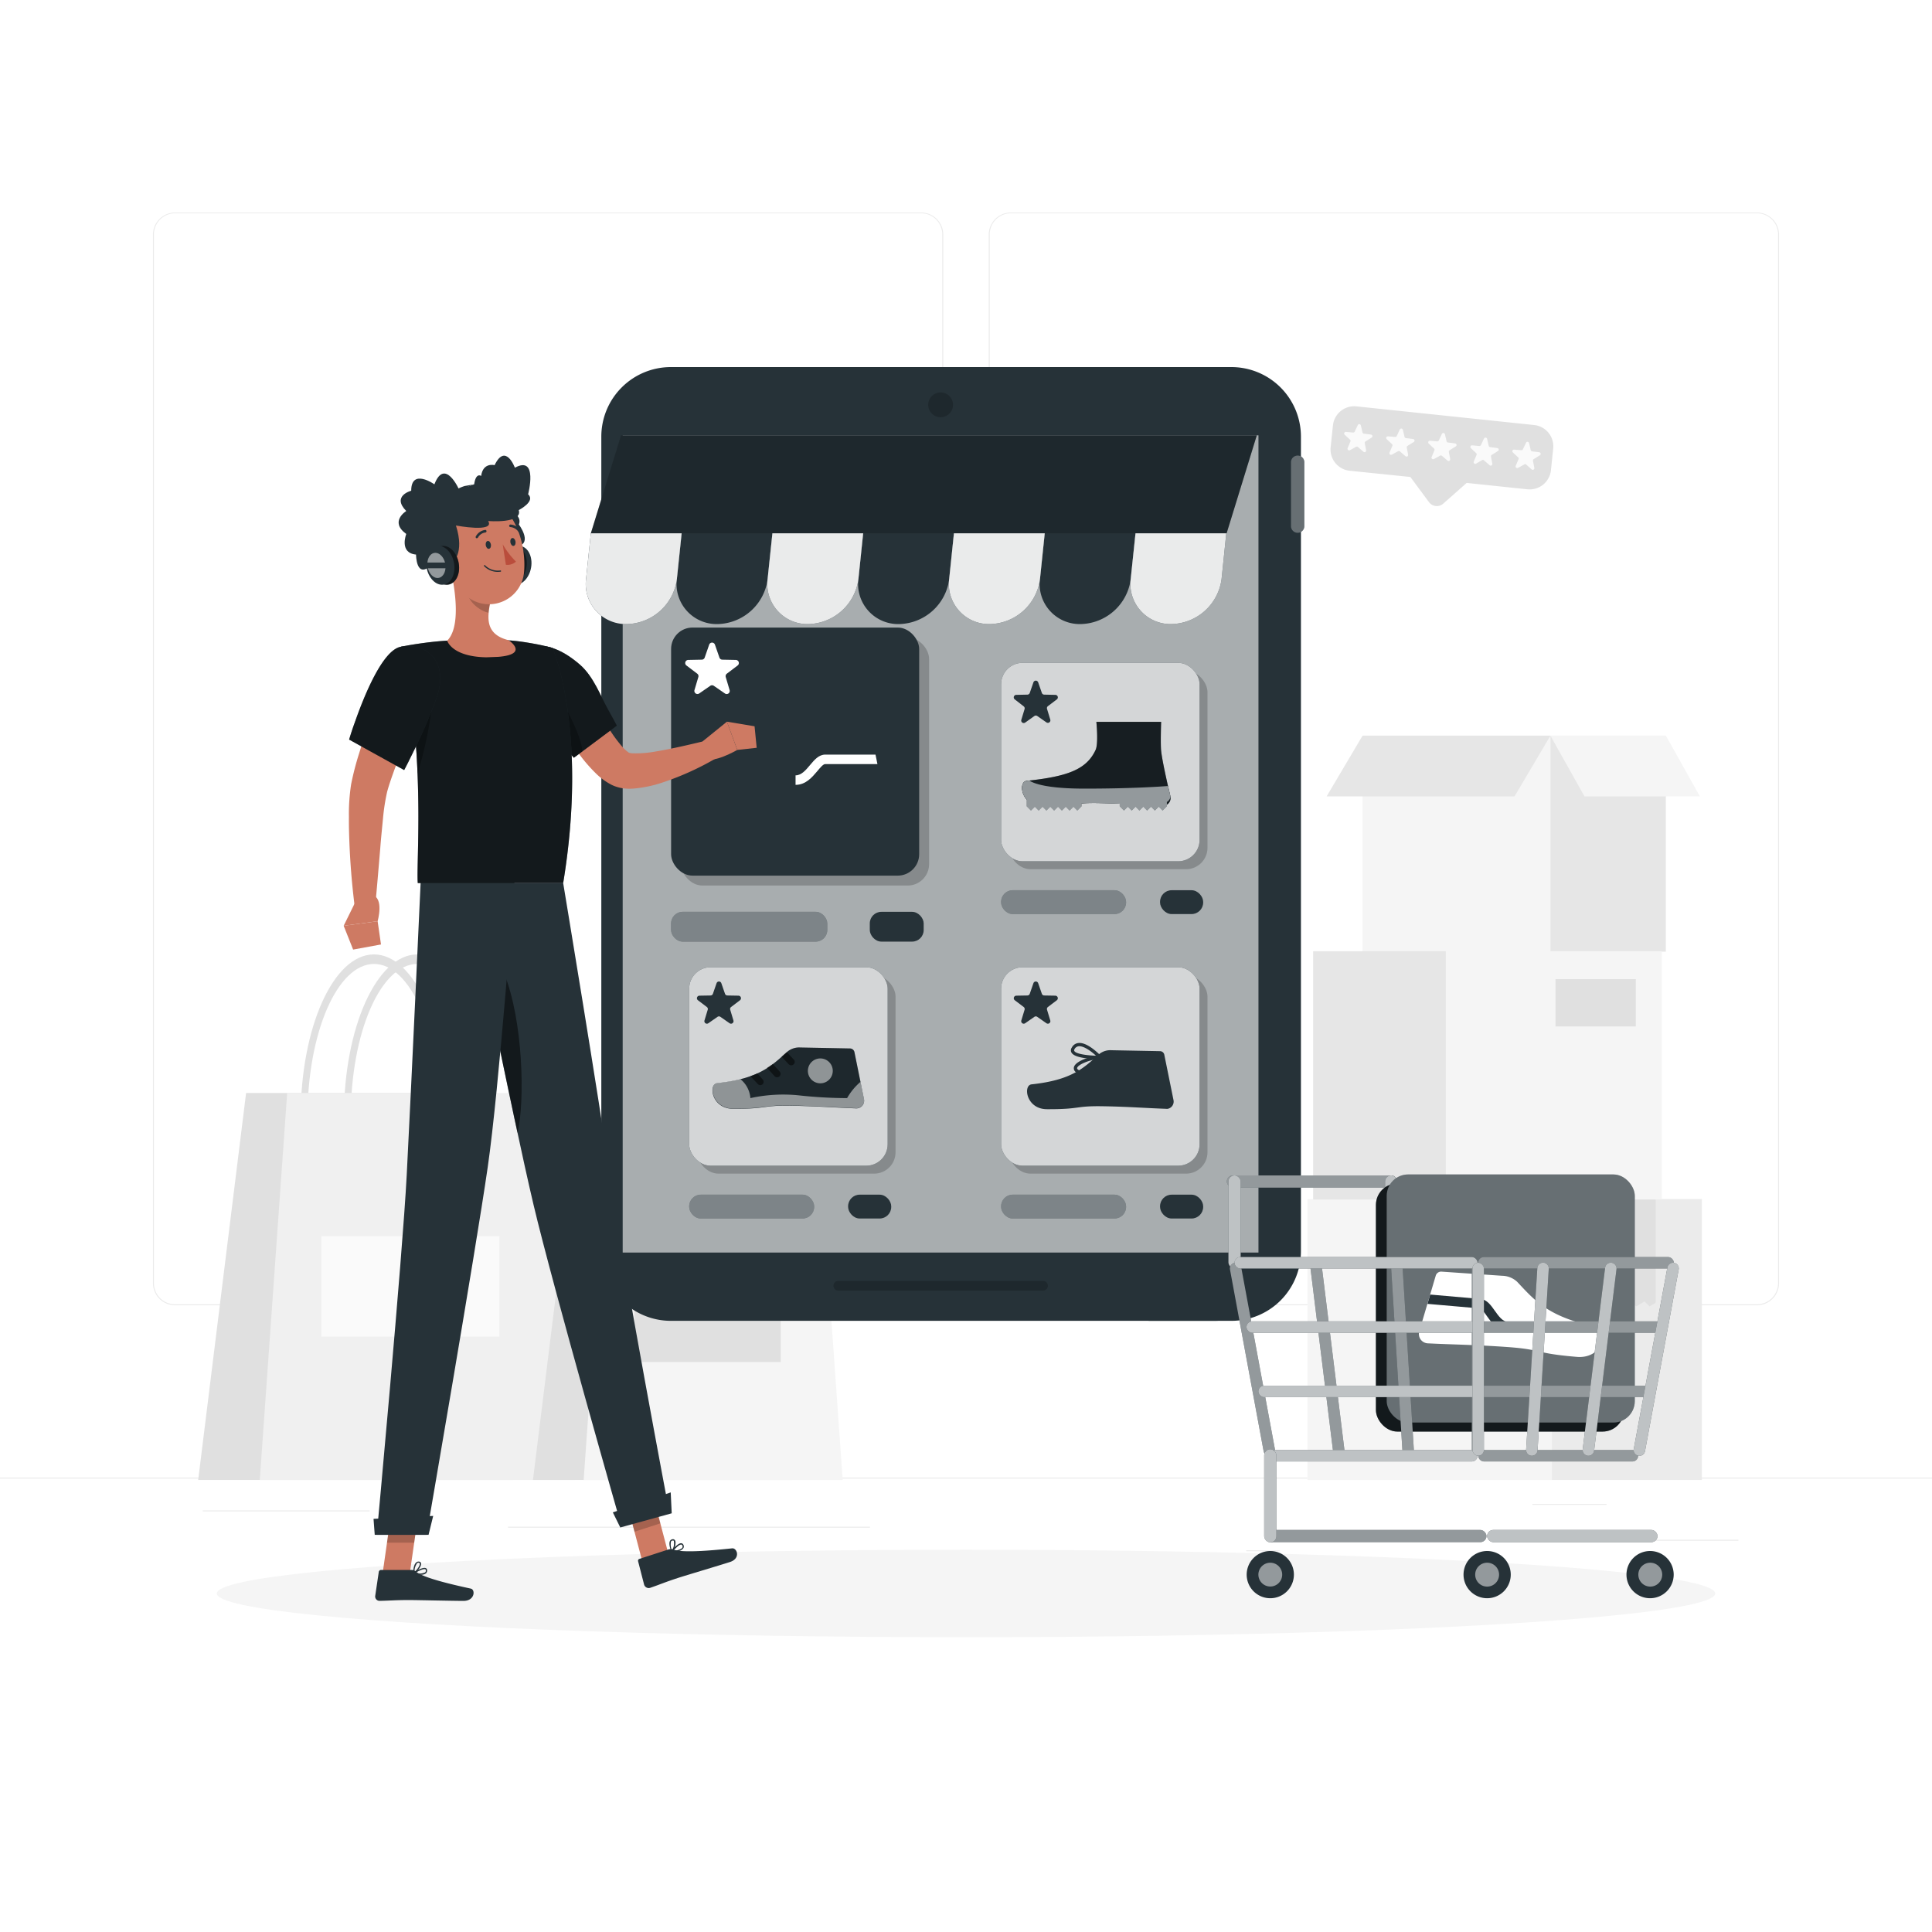 <svg class="animated" id="freepik_stories-niche-service-marketplace" xmlns="http://www.w3.org/2000/svg" viewBox="0 0 500 500" version="1.1" xmlns:xlink="http://www.w3.org/1999/xlink" xmlns:svgjs="http://svgjs.com/svgjs"><style>svg#freepik_stories-niche-service-marketplace:not(.animated) .animable {opacity: 0;}svg#freepik_stories-niche-service-marketplace.animated #freepik--background-complete--inject-195 {animation: 3s Infinite  linear floating;animation-delay: 0s;}svg#freepik_stories-niche-service-marketplace.animated #freepik--Device--inject-195 {animation: 3s Infinite  linear floating;animation-delay: 0s;}            @keyframes floating {                0% {                    opacity: 1;                    transform: translateY(0px);                }                50% {                    transform: translateY(-10px);                }                100% {                    opacity: 1;                    transform: translateY(0px);                }            }        </style><g id="freepik--background-complete--inject-195" class="animable animator-active" style="transform-origin: 250px 228.23px;"><rect x="416.78" y="398.49" width="33.12" height="0.25" style="fill: rgb(235, 235, 235); transform-origin: 433.34px 398.615px;" id="elhijb534o3pr" class="animable"></rect><rect x="322.53" y="401.21" width="8.69" height="0.25" style="fill: rgb(235, 235, 235); transform-origin: 326.875px 401.335px;" id="elv741rcbmbk" class="animable"></rect><rect x="396.59" y="389.21" width="19.19" height="0.25" style="fill: rgb(235, 235, 235); transform-origin: 406.185px 389.335px;" id="elmyfu8dkl1jb" class="animable"></rect><rect x="52.46" y="390.89" width="43.19" height="0.25" style="fill: rgb(235, 235, 235); transform-origin: 74.055px 391.015px;" id="elqqmsuxflry" class="animable"></rect><rect x="104.56" y="390.89" width="6.33" height="0.25" style="fill: rgb(235, 235, 235); transform-origin: 107.725px 391.015px;" id="elnvtpz0oct18" class="animable"></rect><rect x="131.47" y="395.11" width="93.68" height="0.25" style="fill: rgb(235, 235, 235); transform-origin: 178.31px 395.235px;" id="elzd55rvv2w6h" class="animable"></rect><path d="M238.4,337.8H45.3a5.71,5.71,0,0,1-5.71-5.71V60.66A5.71,5.71,0,0,1,45.3,55H238.4a5.71,5.71,0,0,1,5.71,5.71V332.09A5.71,5.71,0,0,1,238.4,337.8ZM45.3,55.2a5.47,5.47,0,0,0-5.46,5.46V332.09a5.47,5.47,0,0,0,5.46,5.46H238.4a5.47,5.47,0,0,0,5.46-5.46V60.66a5.47,5.47,0,0,0-5.46-5.46Z" style="fill: rgb(235, 235, 235); transform-origin: 141.85px 196.4px;" id="eleg19zor0aou" class="animable"></path><path d="M454.7,337.8H261.6a5.71,5.71,0,0,1-5.71-5.71V60.66A5.71,5.71,0,0,1,261.6,55H454.7a5.71,5.71,0,0,1,5.71,5.71V332.09A5.71,5.71,0,0,1,454.7,337.8ZM261.6,55.2a5.47,5.47,0,0,0-5.46,5.46V332.09a5.47,5.47,0,0,0,5.46,5.46H454.7a5.47,5.47,0,0,0,5.46-5.46V60.66a5.47,5.47,0,0,0-5.46-5.46Z" style="fill: rgb(235, 235, 235); transform-origin: 358.15px 196.4px;" id="elgarbo25zzn" class="animable"></path><rect y="382.4" width="500" height="0.25" style="fill: rgb(235, 235, 235); transform-origin: 250px 382.525px;" id="ela9r0jop2f8g" class="animable"></rect><rect x="338.37" y="310.32" width="63.24" height="72.69" style="fill: rgb(245, 245, 245); transform-origin: 369.99px 346.665px;" id="ellusiloy9xl" class="animable"></rect><rect x="401.61" y="310.32" width="38.84" height="72.69" style="fill: rgb(235, 235, 235); transform-origin: 421.03px 346.665px;" id="ellj7z0sjsxf" class="animable"></rect><polygon points="417.15 310.32 417.15 337.83 418.15 336.78 419.93 338.06 421.48 336.78 423.48 338.06 425.59 336.78 426.92 338.06 428.46 337.12 428.46 310.32 417.15 310.32" style="fill: rgb(224, 224, 224); transform-origin: 422.805px 324.19px;" id="el38mzpl0af3a" class="animable"></polygon><g id="elbnmvd5i7m68"><polygon points="417.15 310.32 417.15 337.83 418.15 336.78 419.93 338.06 421.48 336.78 423.48 338.06 425.59 336.78 426.92 338.06 428.46 337.12 428.46 310.32 417.15 310.32" style="fill: rgb(224, 224, 224); opacity: 0.7; transform-origin: 422.805px 324.19px;" class="animable"></polygon></g><rect x="352.62" y="190.39" width="48.63" height="55.9" style="fill: rgb(245, 245, 245); transform-origin: 376.935px 218.34px;" id="elnlndj75fsfa" class="animable"></rect><rect x="401.25" y="190.39" width="29.87" height="55.9" style="fill: rgb(230, 230, 230); transform-origin: 416.185px 218.34px;" id="elyh4edt7kjjl" class="animable"></rect><polygon points="391.96 206.1 343.33 206.1 352.63 190.39 401.25 190.39 391.96 206.1" style="fill: rgb(230, 230, 230); transform-origin: 372.29px 198.245px;" id="elxkpuyqm53m" class="animable"></polygon><polygon points="410.06 206.1 439.93 206.1 431.13 190.39 401.25 190.39 410.06 206.1" style="fill: rgb(245, 245, 245); transform-origin: 420.59px 198.245px;" id="ellu3d5ls7y9c" class="animable"></polygon><g id="el5cz6y26jhgq"><rect x="374.18" y="246.17" width="55.9" height="64.26" style="fill: rgb(245, 245, 245); transform-origin: 402.13px 278.3px; transform: rotate(180deg);" class="animable"></rect></g><g id="el4csg41unexr"><rect x="339.84" y="246.17" width="34.34" height="64.26" style="fill: rgb(230, 230, 230); transform-origin: 357.01px 278.3px; transform: rotate(180deg);" class="animable"></rect></g><rect x="402.57" y="253.4" width="20.77" height="12.23" style="fill: rgb(224, 224, 224); transform-origin: 412.955px 259.515px;" id="eljzds32fco2m" class="animable"></rect><path d="M397.06,110l-46-4.83a5.55,5.55,0,0,0-6.1,4.93l-.59,5.64a5.54,5.54,0,0,0,4.93,6.09L365,123.44l4.82,6.51a2.51,2.51,0,0,0,3.69.39l6.06-5.36,15.72,1.65a5.54,5.54,0,0,0,6.09-4.93l.59-5.65A5.54,5.54,0,0,0,397.06,110Z" style="fill: rgb(224, 224, 224); transform-origin: 373.168px 118.057px;" id="el31wlyfsxutb" class="animable"></path><path d="M351,115.61l-1.64.9a.42.42,0,0,1-.59-.53l.72-1.72a.42.42,0,0,0-.1-.47L348,112.51a.42.42,0,0,1,.32-.73l1.87.16a.42.42,0,0,0,.41-.24l.8-1.69a.42.42,0,0,1,.79.08l.42,1.82a.43.43,0,0,0,.36.32l1.86.24a.42.42,0,0,1,.16.77l-1.6,1a.41.41,0,0,0-.19.44l.35,1.84a.42.42,0,0,1-.69.4l-1.41-1.23A.44.44,0,0,0,351,115.61Z" style="fill: rgb(250, 250, 250); transform-origin: 351.523px 113.396px;" id="elc49yh82noxt" class="animable"></path><path d="M361.84,116.76l-1.64.9a.42.42,0,0,1-.59-.53l.73-1.73a.42.42,0,0,0-.1-.47l-1.37-1.28a.42.42,0,0,1,.33-.72l1.86.15a.42.42,0,0,0,.42-.24l.79-1.69a.42.42,0,0,1,.79.09l.43,1.81a.43.43,0,0,0,.36.33l1.85.23a.42.42,0,0,1,.17.78l-1.6,1a.42.42,0,0,0-.2.44l.35,1.83a.42.42,0,0,1-.69.4l-1.41-1.22A.41.41,0,0,0,361.84,116.76Z" style="fill: rgb(250, 250, 250); transform-origin: 362.41px 114.538px;" id="el7cglgovcc5f" class="animable"></path><path d="M372.73,117.9l-1.64.9a.42.42,0,0,1-.59-.53l.72-1.72a.42.42,0,0,0-.1-.47l-1.36-1.28a.42.42,0,0,1,.32-.73l1.87.16a.42.42,0,0,0,.41-.24l.8-1.69a.42.42,0,0,1,.79.08l.43,1.82a.41.41,0,0,0,.35.32l1.86.23a.42.42,0,0,1,.16.78l-1.6,1a.43.43,0,0,0-.19.44l.35,1.84a.42.42,0,0,1-.69.39L373.21,118A.44.44,0,0,0,372.73,117.9Z" style="fill: rgb(250, 250, 250); transform-origin: 373.29px 115.68px;" id="elfwy0ayobky" class="animable"></path><path d="M383.61,119.05,382,120a.43.43,0,0,1-.6-.54l.73-1.72a.42.42,0,0,0-.1-.47l-1.36-1.28a.42.42,0,0,1,.32-.73l1.86.16a.42.42,0,0,0,.42-.24l.79-1.69a.43.43,0,0,1,.8.08l.42,1.82a.44.44,0,0,0,.36.33l1.85.23a.42.42,0,0,1,.17.78l-1.6,1a.44.44,0,0,0-.2.44l.35,1.84a.42.42,0,0,1-.68.4l-1.42-1.22A.41.41,0,0,0,383.61,119.05Z" style="fill: rgb(250, 250, 250); transform-origin: 384.199px 116.879px;" id="elwfqiub34bji" class="animable"></path><path d="M394.5,120.19l-1.64.9a.42.42,0,0,1-.59-.53l.72-1.72a.43.43,0,0,0-.1-.48l-1.36-1.27a.42.42,0,0,1,.33-.73l1.86.16a.42.42,0,0,0,.41-.24l.8-1.7a.42.42,0,0,1,.79.09l.43,1.82a.41.41,0,0,0,.35.32l1.86.23a.42.42,0,0,1,.16.78l-1.59,1a.42.42,0,0,0-.2.44l.35,1.83a.42.42,0,0,1-.69.4L395,120.24A.41.41,0,0,0,394.5,120.19Z" style="fill: rgb(250, 250, 250); transform-origin: 395.06px 117.968px;" id="elt3jpwelz8n" class="animable"></path><path d="M89,289.17h1.78c0-21.89,7.72-39.7,17.21-39.7s17.22,17.81,17.22,39.7H127c0-23.25-8.52-42.17-19-42.17S89,265.92,89,289.17Z" style="fill: rgb(224, 224, 224); transform-origin: 108px 268.085px;" id="elfwqbg3f4d0n" class="animable"></path><path d="M77.81,289.17h1.77c0-21.89,7.73-39.7,17.22-39.7S114,267.28,114,289.17h1.77c0-23.25-8.52-42.17-19-42.17S77.81,265.92,77.81,289.17Z" style="fill: rgb(224, 224, 224); transform-origin: 96.79px 268.085px;" id="el96aslvry5tf" class="animable"></path><polygon points="63.69 282.86 125.7 282.86 132.79 383.01 51.29 383.01 63.69 282.86" style="fill: rgb(224, 224, 224); transform-origin: 92.04px 332.935px;" id="el7rsslhvfwqj" class="animable"></polygon><polygon points="74.32 282.86 141.65 282.86 148.73 383.01 67.23 383.01 74.32 282.86" style="fill: rgb(240, 240, 240); transform-origin: 107.98px 332.935px;" id="elk4oha330869" class="animable"></polygon><g id="el68k1r93dkct"><rect x="83.18" y="319.95" width="46.06" height="25.97" style="fill: rgb(250, 250, 250); transform-origin: 106.21px 332.935px; transform: rotate(180deg);" class="animable"></rect></g><path d="M169,305.81h1.46c0-18,6.35-32.65,14.16-32.65s14.16,14.65,14.16,32.65h1.46c0-19.12-7-34.69-15.62-34.69S169,286.69,169,305.81Z" style="fill: rgb(224, 224, 224); transform-origin: 184.62px 288.465px;" id="elt0cfu1zfv7g" class="animable"></path><path d="M159.75,305.81h1.46c0-18,6.35-32.65,14.16-32.65s14.16,14.65,14.16,32.65H191c0-19.12-7-34.69-15.62-34.69S159.75,286.69,159.75,305.81Z" style="fill: rgb(224, 224, 224); transform-origin: 175.375px 288.465px;" id="elttmcdtoijrd" class="animable"></path><polygon points="148.13 300.62 199.15 300.62 204.97 383.01 137.93 383.01 148.13 300.62" style="fill: rgb(224, 224, 224); transform-origin: 171.45px 341.815px;" id="el91w08c7cegd" class="animable"></polygon><polygon points="156.88 300.62 212.26 300.62 218.09 383.01 151.05 383.01 156.88 300.62" style="fill: rgb(245, 245, 245); transform-origin: 184.57px 341.815px;" id="eliirbu7zcu19" class="animable"></polygon><g id="elmc03pftewes"><rect x="164.17" y="331.13" width="37.89" height="21.36" style="fill: rgb(224, 224, 224); transform-origin: 183.115px 341.81px; transform: rotate(180deg);" class="animable"></rect></g></g><g id="freepik--Shadow--inject-195" class="animable" style="transform-origin: 250px 412.39px;"><ellipse id="freepik--path--inject-195" cx="250" cy="412.39" rx="193.89" ry="11.32" style="fill: rgb(245, 245, 245); transform-origin: 250px 412.39px;" class="animable"></ellipse></g><g id="freepik--Device--inject-195" class="animable" style="transform-origin: 244.577px 218.415px;"><path d="M318.68,95H297.27V341.83h21.41a18,18,0,0,0,18-18V113A18,18,0,0,0,318.68,95Z" style="fill: rgb(38, 50, 56); transform-origin: 316.975px 218.415px;" id="ela9es1lzibg9" class="animable"></path><path d="M334.11,119.76a1.73,1.73,0,1,1,3.45,0v16.53a1.73,1.73,0,0,1-3.45,0Z" style="fill: rgb(38, 50, 56); transform-origin: 335.835px 127.894px;" id="el4bm6tpyhs7r" class="animable"></path><g id="elpi9amdinlbh"><path d="M334.11,119.76a1.73,1.73,0,1,1,3.45,0v16.53a1.73,1.73,0,0,1-3.45,0Z" style="fill: rgb(255, 255, 255); opacity: 0.3; transform-origin: 335.835px 127.894px;" class="animable"></path></g><path d="M314.3,341.83H173.62a18,18,0,0,1-18-18V113a18,18,0,0,1,18-18H314.3a18,18,0,0,1,18,18V323.85A18,18,0,0,1,314.3,341.83Z" style="fill: rgb(38, 50, 56); transform-origin: 243.96px 218.415px;" id="el9plj7cjhjl" class="animable"></path><g id="elnn04eksvg1m"><rect x="161.15" y="112.66" width="164.54" height="211.5" style="fill: rgb(255, 255, 255); opacity: 0.6; transform-origin: 243.42px 218.41px; transform: rotate(180deg);" class="animable"></rect></g><g id="elqjewf3lmya"><path d="M240.22,104.76a3.21,3.21,0,1,0,3.2-3.2A3.21,3.21,0,0,0,240.22,104.76Z" style="opacity: 0.2; transform-origin: 243.43px 104.77px;" class="animable"></path></g><path d="M269.14,149.76a10.38,10.38,0,0,0,10.51,11.75,13.36,13.36,0,0,0,13-11.75L293.87,138H270.38Z" style="fill: rgb(38, 50, 56); transform-origin: 281.459px 149.756px;" id="el5vacw5ccemb" class="animable"></path><path d="M222.16,149.76a10.37,10.37,0,0,0,10.51,11.75,13.37,13.37,0,0,0,13-11.75L246.88,138H223.39Z" style="fill: rgb(38, 50, 56); transform-origin: 234.474px 149.756px;" id="el6xm7eeuu62b" class="animable"></path><path d="M175.17,149.76a10.38,10.38,0,0,0,10.51,11.75,13.36,13.36,0,0,0,13-11.75L199.9,138H176.41Z" style="fill: rgb(38, 50, 56); transform-origin: 187.489px 149.756px;" id="elch52de2orqj" class="animable"></path><path d="M292.63,149.76a10.39,10.39,0,0,0,10.52,11.75,13.38,13.38,0,0,0,13-11.75L317.36,138H293.87Z" style="fill: rgb(38, 50, 56); transform-origin: 304.95px 149.756px;" id="elfm52b5iez4" class="animable"></path><path d="M245.65,149.76a10.38,10.38,0,0,0,10.51,11.75,13.36,13.36,0,0,0,13-11.75L270.38,138h-23.5Z" style="fill: rgb(38, 50, 56); transform-origin: 257.969px 149.756px;" id="el8deelso00o4" class="animable"></path><path d="M198.66,149.76a10.38,10.38,0,0,0,10.51,11.75,13.38,13.38,0,0,0,13-11.75L223.39,138H199.9Z" style="fill: rgb(38, 50, 56); transform-origin: 210.979px 149.756px;" id="elnv2u4ygk8c" class="animable"></path><path d="M151.68,149.76a10.38,10.38,0,0,0,10.51,11.75,13.36,13.36,0,0,0,13-11.75L176.41,138h-23.5Z" style="fill: rgb(38, 50, 56); transform-origin: 163.999px 149.756px;" id="elul8mrtd05g" class="animable"></path><g id="el3ds3houlp8m"><g style="opacity: 0.9; transform-origin: 234.474px 149.756px;" class="animable"><path d="M292.63,149.76a10.39,10.39,0,0,0,10.52,11.75,13.38,13.38,0,0,0,13-11.75L317.36,138H293.87Z" style="fill: rgb(255, 255, 255); transform-origin: 304.95px 149.756px;" id="el1k602448yp9" class="animable"></path><path d="M245.65,149.76a10.38,10.38,0,0,0,10.51,11.75,13.36,13.36,0,0,0,13-11.75L270.38,138h-23.5Z" style="fill: rgb(255, 255, 255); transform-origin: 257.969px 149.756px;" id="el4dbgrl4fvte" class="animable"></path><path d="M198.66,149.76a10.38,10.38,0,0,0,10.51,11.75,13.38,13.38,0,0,0,13-11.75L223.39,138H199.9Z" style="fill: rgb(255, 255, 255); transform-origin: 210.979px 149.756px;" id="ells675pbcpe" class="animable"></path><path d="M151.68,149.76a10.38,10.38,0,0,0,10.51,11.75,13.36,13.36,0,0,0,13-11.75L176.41,138h-23.5Z" style="fill: rgb(255, 255, 255); transform-origin: 163.999px 149.756px;" id="elcla8jtz3i1d" class="animable"></path></g></g><polygon points="152.91 138.01 317.45 138.01 325.26 112.66 160.72 112.66 152.91 138.01" style="fill: rgb(38, 50, 56); transform-origin: 239.085px 125.335px;" id="elnoufb7w2rp" class="animable"></polygon><g id="elyq7dv65kqrj"><polygon points="152.91 138.01 317.45 138.01 325.26 112.66 160.72 112.66 152.91 138.01" style="opacity: 0.2; transform-origin: 239.085px 125.335px;" class="animable"></polygon></g><g id="el4yk6peebkxx"><g style="opacity: 0.2; transform-origin: 243.44px 332.75px;" class="animable"><path d="M269.94,334h-53a1.25,1.25,0,0,1,0-2.5h53a1.25,1.25,0,0,1,0,2.5Z" id="el06rt9kqr35o4" class="animable" style="transform-origin: 243.44px 332.75px;"></path></g></g><g id="elk8x9tpej26d"><rect x="176.25" y="164.98" width="64.2" height="64.2" rx="5.54" style="opacity: 0.2; transform-origin: 208.35px 197.08px;" class="animable"></rect></g><rect x="173.68" y="162.41" width="64.2" height="64.2" rx="5.54" style="fill: rgb(38, 50, 56); transform-origin: 205.78px 194.51px;" id="el51wt8nornpq" class="animable"></rect><path d="M183.84,177.47l-2.89,2a.8.8,0,0,1-1.22-.88l1-3.37a.79.79,0,0,0-.28-.87l-2.81-2.13a.8.8,0,0,1,.47-1.43l3.52-.07a.8.8,0,0,0,.74-.53l1.16-3.34a.79.79,0,0,1,1.5,0l1.16,3.34a.8.8,0,0,0,.73.53l3.53.07a.8.8,0,0,1,.46,1.43l-2.81,2.13a.82.82,0,0,0-.28.87l1,3.37a.79.79,0,0,1-1.21.88l-2.9-2A.8.8,0,0,0,183.84,177.47Z" style="fill: rgb(255, 255, 255); transform-origin: 184.275px 172.961px;" id="elahn36t6zire" class="animable"></path><path d="M208.49,188.85l15.73.3a1.44,1.44,0,0,1,1.4,1.16l3,14.77a2.41,2.41,0,0,1-1.87,2.87,2.15,2.15,0,0,1-.51.05c-6.51-.23-12.3-.7-20.42-.84-9.58-.18-7.17,1-18.43,1-6.79,0-7.88-7.77-5-8.09,13.2-1.42,17-5.33,22.15-9.94A5.78,5.78,0,0,1,208.49,188.85Z" style="fill: rgb(38, 50, 56); transform-origin: 204.786px 198.501px;" id="el96bdgowwq2v" class="animable"></path><path d="M205.89,203.12c2.66,0,4.3-2,5.63-3.55.71-.86,1.52-1.82,2-1.82h13.56l-.5-2.46H213.57c-1.67,0-2.82,1.37-3.93,2.7s-2.24,2.67-3.75,2.67Z" style="fill: rgb(255, 255, 255); transform-origin: 216.485px 199.205px;" id="el39nhlje9oh8" class="animable"></path><rect x="173.68" y="235.98" width="40.42" height="7.71" rx="3" style="fill: rgb(38, 50, 56); transform-origin: 193.89px 239.835px;" id="elabxzb00fbci" class="animable"></rect><g id="elhj779qc6g59"><rect x="173.68" y="235.98" width="40.42" height="7.71" rx="3" style="fill: rgb(255, 255, 255); opacity: 0.4; transform-origin: 193.89px 239.835px;" class="animable"></rect></g><rect x="225.1" y="235.98" width="13.95" height="7.71" rx="3" style="fill: rgb(38, 50, 56); transform-origin: 232.075px 239.835px;" id="elwkghkuzkxtp" class="animable"></rect><g id="el70xd1khx20b"><rect x="261.14" y="173.59" width="51.36" height="51.36" rx="5.54" style="opacity: 0.2; transform-origin: 286.82px 199.27px;" class="animable"></rect></g><rect x="259.09" y="171.54" width="51.36" height="51.36" rx="5.54" style="fill: rgb(38, 50, 56); transform-origin: 284.77px 197.22px;" id="elrup5opd2bv" class="animable"></rect><g id="el2gi4y5jaflv"><rect x="259.09" y="171.54" width="51.36" height="51.36" rx="5.54" style="fill: rgb(255, 255, 255); opacity: 0.8; transform-origin: 284.77px 197.22px;" class="animable"></rect></g><path d="M267.69,185.31,265.32,187a.65.65,0,0,1-1-.72l.84-2.77a.66.66,0,0,0-.23-.71L262.62,181a.65.65,0,0,1,.38-1.17l2.89-.06a.66.66,0,0,0,.61-.44l.95-2.74a.65.65,0,0,1,1.23,0l.95,2.74a.66.66,0,0,0,.61.44l2.89.06a.65.65,0,0,1,.38,1.17l-2.31,1.75a.66.66,0,0,0-.23.71l.84,2.77a.65.65,0,0,1-1,.72l-2.37-1.65A.65.65,0,0,0,267.69,185.31Z" style="fill: rgb(38, 50, 56); transform-origin: 268.065px 181.636px;" id="el1a49sbn3oqh" class="animable"></path><rect x="259.09" y="230.39" width="32.34" height="6.17" rx="3" style="fill: rgb(38, 50, 56); transform-origin: 275.26px 233.475px;" id="eljj00wsaj0ds" class="animable"></rect><g id="elah9475xdk58"><rect x="259.09" y="230.39" width="32.34" height="6.17" rx="3" style="fill: rgb(255, 255, 255); opacity: 0.4; transform-origin: 275.26px 233.475px;" class="animable"></rect></g><rect x="300.22" y="230.39" width="11.16" height="6.17" rx="3" style="fill: rgb(38, 50, 56); transform-origin: 305.8px 233.475px;" id="el3zv3ntzscqk" class="animable"></rect><path d="M283.54,194.08c-2.35,5.06-7.21,6.87-17.83,8-2.32.26-1.44,6.48,4,6.51,9.07.05,7.13-.91,14.84-.77,6.53.11,11.19.49,16.44.68a2.71,2.71,0,0,0,.41,0,2,2,0,0,0,1.51-2.31s-2.11-8.88-2.41-11.89c-.19-1.87,0-7.49,0-7.49H283.74S284.31,192.43,283.54,194.08Z" style="fill: rgb(38, 50, 56); transform-origin: 283.725px 197.701px;" id="el00exh2iaoy2v" class="animable"></path><g id="el784h2fy8m3d"><g style="opacity: 0.4; transform-origin: 283.725px 197.701px;" class="animable"><path d="M283.54,194.08c-2.35,5.06-7.21,6.87-17.83,8-2.32.26-1.44,6.48,4,6.51,9.07.05,7.13-.91,14.84-.77,6.53.11,11.19.49,16.44.68a2.71,2.71,0,0,0,.41,0,2,2,0,0,0,1.51-2.31s-2.11-8.88-2.41-11.89c-.19-1.87,0-7.49,0-7.49H283.74S284.31,192.43,283.54,194.08Z" id="elegmyapq7yv" class="animable" style="transform-origin: 283.725px 197.701px;"></path></g></g><path d="M302.93,206.16s-.27-1.15-.63-2.74c-2.2.17-9.83.68-21.56.68-9.67,0-13.14-1.29-14.36-2.09l-.67.08c-1.54.17-1.66,3,0,4.84v1.73l1.1,1.11,1-1,1,1,1-1,1,1,1-1,1,1,1-1,1,1,1-1,1,1,1-1,1,1,1.11-1.11v-.77c1-.06,2.35-.1,4.26-.06s3.86.1,5.6.17v.66l1.1,1.11,1-1,1,1,1-1,1,1,1-1,1,1,1-1,1,1,1-1,1,1,1.11-1.11v-1.11A2,2,0,0,0,302.93,206.16Z" style="fill: rgb(38, 50, 56); transform-origin: 283.72px 205.89px;" id="el7hvjrf5smcu" class="animable"></path><g id="el6zebcnx3qir"><path d="M302.93,206.16s-.27-1.15-.63-2.74c-2.2.17-9.83.68-21.56.68-9.67,0-13.14-1.29-14.36-2.09l-.67.08c-1.54.17-1.66,3,0,4.84v1.73l1.1,1.11,1-1,1,1,1-1,1,1,1-1,1,1,1-1,1,1,1-1,1,1,1-1,1,1,1.11-1.11v-.77c1-.06,2.35-.1,4.26-.06s3.86.1,5.6.17v.66l1.1,1.11,1-1,1,1,1-1,1,1,1-1,1,1,1-1,1,1,1-1,1,1,1.11-1.11v-1.11A2,2,0,0,0,302.93,206.16Z" style="fill: rgb(255, 255, 255); opacity: 0.5; transform-origin: 283.72px 205.89px;" class="animable"></path></g><g id="elv452wu4qdrm"><rect x="261.14" y="252.38" width="51.36" height="51.36" rx="5.54" style="opacity: 0.2; transform-origin: 286.82px 278.06px;" class="animable"></rect></g><rect x="259.09" y="250.32" width="51.36" height="51.36" rx="5.54" style="fill: rgb(38, 50, 56); transform-origin: 284.77px 276px;" id="elfjp7mqqhx1v" class="animable"></rect><g id="el9m8ghtg5f2q"><rect x="259.09" y="250.32" width="51.36" height="51.36" rx="5.54" style="fill: rgb(255, 255, 255); opacity: 0.8; transform-origin: 284.77px 276px;" class="animable"></rect></g><path d="M267.69,263.16l-2.37,1.65a.65.65,0,0,1-1-.72l.84-2.77a.66.66,0,0,0-.23-.71l-2.31-1.75a.66.66,0,0,1,.38-1.18l2.89-.05a.66.66,0,0,0,.61-.44l.95-2.74a.65.65,0,0,1,1.23,0l.95,2.74a.66.66,0,0,0,.61.44l2.89.05a.66.66,0,0,1,.38,1.18l-2.31,1.75a.66.66,0,0,0-.23.71l.84,2.77a.65.65,0,0,1-1,.72l-2.37-1.65A.65.65,0,0,0,267.69,263.16Z" style="fill: rgb(38, 50, 56); transform-origin: 268.065px 259.471px;" id="elmltca8ozjqj" class="animable"></path><rect x="259.09" y="309.18" width="32.34" height="6.17" rx="3" style="fill: rgb(38, 50, 56); transform-origin: 275.26px 312.265px;" id="el4mbio1vsrc5" class="animable"></rect><g id="el0ftc7wkc6gw8"><rect x="259.09" y="309.18" width="32.34" height="6.17" rx="3" style="fill: rgb(255, 255, 255); opacity: 0.4; transform-origin: 275.26px 312.265px;" class="animable"></rect></g><rect x="300.22" y="309.18" width="11.16" height="6.17" rx="3" style="fill: rgb(38, 50, 56); transform-origin: 305.8px 312.265px;" id="elyisven4tna9" class="animable"></rect><path d="M287.72,271.8l12.49.24a1.14,1.14,0,0,1,1.11.92l2.38,11.73a1.91,1.91,0,0,1-1.49,2.27,1.33,1.33,0,0,1-.4,0c-5.17-.18-9.77-.55-16.21-.66-7.61-.14-5.7.8-14.64.76-5.38,0-6.25-6.17-4-6.43,10.47-1.12,13.48-4.22,17.58-7.89A4.62,4.62,0,0,1,287.72,271.8Z" style="fill: rgb(38, 50, 56); transform-origin: 284.772px 279.423px;" id="elc61dthbq2h" class="animable"></path><path d="M277.5,270.9l-.18.3a1.21,1.21,0,0,0,0,1.25c1,1.61,6.34,1.64,7.4,1.63a.4.4,0,0,0,.39-.26.41.41,0,0,0-.09-.46c-1.4-1.41-4-3.71-6-3.42A2.14,2.14,0,0,0,277.5,270.9Zm6.15,2.32c-2.34-.08-5.15-.45-5.61-1.21-.05-.08-.08-.19,0-.41a1.42,1.42,0,0,1,1.05-.82C280.14,270.63,281.8,271.53,283.65,273.22Z" style="fill: rgb(38, 50, 56); transform-origin: 281.145px 271.998px;" id="elbxaxx2wsndu" class="animable"></path><path d="M278.15,275.71a1.41,1.41,0,0,0-.17.32,1.22,1.22,0,0,0,.5,1.47,2,2,0,0,0,1.59.42c2.28-.31,4.88-3.86,5-4a.43.43,0,0,0-.32-.68C283.07,273.14,279.16,274.24,278.15,275.71Zm5.66-1.58c-.95,1.13-2.58,2.77-3.85,2.95a1.21,1.21,0,0,1-.95-.25c-.33-.26-.27-.42-.23-.5C279.1,275.46,281.9,274.37,283.81,274.13Z" style="fill: rgb(38, 50, 56); transform-origin: 281.526px 275.591px;" id="elrecoxhc72z" class="animable"></path><g id="elc3zv9aoy2xw"><rect x="180.41" y="252.38" width="51.36" height="51.36" rx="5.54" style="opacity: 0.2; transform-origin: 206.09px 278.06px;" class="animable"></rect></g><rect x="178.36" y="250.32" width="51.36" height="51.36" rx="5.54" style="fill: rgb(38, 50, 56); transform-origin: 204.04px 276px;" id="elafvf74uosb" class="animable"></rect><g id="elzlmld7yysl"><rect x="178.36" y="250.32" width="51.36" height="51.36" rx="5.54" style="fill: rgb(255, 255, 255); opacity: 0.8; transform-origin: 204.04px 276px;" class="animable"></rect></g><path d="M185.69,263.16l-2.37,1.65a.65.65,0,0,1-1-.72l.84-2.77a.64.64,0,0,0-.23-.71l-2.31-1.75a.66.66,0,0,1,.38-1.18l2.9-.05a.66.66,0,0,0,.6-.44l.95-2.74a.65.65,0,0,1,1.23,0l.95,2.74a.66.66,0,0,0,.61.44l2.89.05a.66.66,0,0,1,.38,1.18l-2.3,1.75a.64.64,0,0,0-.23.71l.83,2.77a.65.65,0,0,1-1,.72l-2.37-1.65A.65.65,0,0,0,185.69,263.16Z" style="fill: rgb(38, 50, 56); transform-origin: 186.065px 259.471px;" id="ela1yra6uqgcp" class="animable"></path><rect x="178.36" y="309.18" width="32.34" height="6.17" rx="3" style="fill: rgb(38, 50, 56); transform-origin: 194.53px 312.265px;" id="eljkzhqi7gjz" class="animable"></rect><g id="eluitu07dc6k"><rect x="178.36" y="309.18" width="32.34" height="6.17" rx="3" style="fill: rgb(255, 255, 255); opacity: 0.4; transform-origin: 194.53px 312.265px;" class="animable"></rect></g><rect x="219.49" y="309.18" width="11.16" height="6.17" rx="3" style="fill: rgb(38, 50, 56); transform-origin: 225.07px 312.265px;" id="elw8prle0n24" class="animable"></rect><path d="M207.08,271.09l12.91.25a1.2,1.2,0,0,1,1.15,1l2.46,12.12a2,2,0,0,1-2,2.39c-5.34-.19-10.1-.57-16.75-.69-7.86-.14-5.89.83-15.13.79-5.57,0-6.47-6.38-4.1-6.64,10.83-1.16,13.94-4.37,18.18-8.16A4.8,4.8,0,0,1,207.08,271.09Z" style="fill: rgb(38, 50, 56); transform-origin: 204.015px 279.017px;" id="el1jgwivbuhgg" class="animable"></path><g id="elq3l536y4x1p"><g style="opacity: 0.2; transform-origin: 204.015px 279.017px;" class="animable"><path d="M207.08,271.09l12.91.25a1.2,1.2,0,0,1,1.15,1l2.46,12.12a2,2,0,0,1-2,2.39c-5.34-.19-10.1-.57-16.75-.69-7.86-.14-5.89.83-15.13.79-5.57,0-6.47-6.38-4.1-6.64,10.83-1.16,13.94-4.37,18.18-8.16A4.8,4.8,0,0,1,207.08,271.09Z" id="elujwt1ynypun" class="animable" style="transform-origin: 204.015px 279.017px;"></path></g></g><g id="elrofsnfq18zl"><path d="M222.06,286.77a2,2,0,0,0,1.54-2.35l-.9-4.44a15.76,15.76,0,0,0-3.47,4.21,117.08,117.08,0,0,1-12.85-.75,39.93,39.93,0,0,0-12.18.75,7,7,0,0,0-2.61-4.93,44.49,44.49,0,0,1-5.93,1c-2.37.26-1.47,6.61,4.1,6.64,9.24,0,7.27-.93,15.13-.79,6.65.12,11.41.5,16.75.69A2,2,0,0,0,222.06,286.77Z" style="fill: rgb(255, 255, 255); opacity: 0.5; transform-origin: 204.035px 283.08px;" class="animable"></path></g><g id="el3jf8v1hdgbf"><g style="opacity: 0.5; transform-origin: 199.94px 276.544px;" class="animable"><path d="M205.46,274.26l-1.84-2c-.45.41-.89.81-1.34,1.2l1.87,2a.9.9,0,0,0,1.31-1.23Z" id="elrt5ato9fr5j" class="animable" style="transform-origin: 203.975px 273.983px;"></path><path d="M197.36,280.61a.9.9,0,0,0,0-1.27L196,277.79c-.56.25-1.15.49-1.79.71l1.93,2.07A.9.9,0,0,0,197.36,280.61Z" id="elm0jfj0j0bv" class="animable" style="transform-origin: 195.916px 279.309px;"></path><path d="M200.52,278.58a.9.9,0,0,0,1.31-1.22l-1.84-2c-.47.35-1,.69-1.49,1Z" id="elx8jl5wic6r" class="animable" style="transform-origin: 200.255px 277.081px;"></path></g></g><g id="eloqm70hyn1c"><path d="M215.52,277.13a3.22,3.22,0,1,1-3.22-3.21A3.22,3.22,0,0,1,215.52,277.13Z" style="fill: rgb(255, 255, 255); opacity: 0.5; transform-origin: 212.3px 277.14px;" class="animable"></path></g></g><g id="freepik--Cart--inject-195" class="animable" style="transform-origin: 375.983px 357.447px;"><rect x="317.5" y="304.2" width="44.11" height="3.16" rx="1.58" style="fill: rgb(38, 50, 56); transform-origin: 339.555px 305.78px;" id="elbi09kwof61" class="animable"></rect><g id="ell7oszkd12bn"><g style="opacity: 0.5; transform-origin: 339.555px 305.78px;" class="animable"><rect x="317.5" y="304.2" width="44.11" height="3.16" rx="1.58" style="fill: rgb(255, 255, 255); transform-origin: 339.555px 305.78px;" id="ele82f8a5y7xa" class="animable"></rect></g></g><rect x="317.92" y="304.2" width="3.16" height="24.09" rx="1.58" style="fill: rgb(38, 50, 56); transform-origin: 319.5px 316.245px;" id="el1ghyj87ofsb" class="animable"></rect><g id="el00if8gn3ji38c"><g style="opacity: 0.7; transform-origin: 319.5px 316.245px;" class="animable"><rect x="317.92" y="304.2" width="3.16" height="24.09" rx="1.58" style="fill: rgb(255, 255, 255); transform-origin: 319.5px 316.245px;" id="elxklgo713vzf" class="animable"></rect></g></g><rect x="358.46" y="304.2" width="3.16" height="24.09" rx="1.58" style="fill: rgb(38, 50, 56); transform-origin: 360.04px 316.245px;" id="eljvtaptkjuc" class="animable"></rect><g id="eliug737g27lc"><g style="opacity: 0.7; transform-origin: 360.04px 316.245px;" class="animable"><rect x="358.46" y="304.2" width="3.16" height="24.09" rx="1.58" style="fill: rgb(255, 255, 255); transform-origin: 360.04px 316.245px;" id="elf4es20o1msd" class="animable"></rect></g></g><g id="elzkvnwsl0g2"><rect x="356.09" y="306.29" width="64.2" height="64.2" rx="5.54" style="fill: rgb(38, 50, 56); transform-origin: 388.19px 338.39px; transform: rotate(-175deg);" class="animable"></rect></g><g id="el0at7bhnp4e8m"><rect x="356.09" y="306.29" width="64.2" height="64.2" rx="5.54" style="opacity: 0.5; transform-origin: 388.19px 338.39px; transform: rotate(-175deg);" class="animable"></rect></g><g id="el4rufyrlqgac"><rect x="358.88" y="303.95" width="64.2" height="64.2" rx="5.54" style="fill: rgb(38, 50, 56); transform-origin: 390.98px 336.05px; transform: rotate(-175deg);" class="animable"></rect></g><g id="el27xdv723i52"><rect x="358.88" y="303.95" width="64.2" height="64.2" rx="5.54" style="fill: rgb(255, 255, 255); opacity: 0.3; transform-origin: 390.98px 336.05px; transform: rotate(-175deg);" class="animable"></rect></g><path d="M388.77,330.17l-15.7-1.07a1.46,1.46,0,0,0-1.49,1l-4.27,14.45a2.41,2.41,0,0,0,1.61,3,2.11,2.11,0,0,0,.5.1c6.52.33,12.32.37,20.42.94,9.56.66,7.05,1.64,18.28,2.57,6.76.55,8.53-7.06,5.68-7.63-13-2.56-16.45-6.79-21.2-11.84A5.86,5.86,0,0,0,388.77,330.17Z" style="fill: rgb(255, 255, 255); transform-origin: 391.158px 340.142px;" id="el8sidgr14mas" class="animable"></path><path d="M390.11,344.62c-2.64-.23-4.11-2.34-5.29-4-.64-.91-1.36-1.95-1.88-2l-13.51-1.18.71-2.41,13,1.14c1.67.15,2.69,1.61,3.68,3s2,2.86,3.5,3Z" style="fill: rgb(38, 50, 56); transform-origin: 379.875px 339.825px;" id="elychzs4eel8" class="animable"></path><path d="M328.75,376.74h0a1.48,1.48,0,0,0,1.19-1.73l-8.71-47a1.48,1.48,0,0,0-1.73-1.19h0a1.48,1.48,0,0,0-1.18,1.73l8.7,47A1.49,1.49,0,0,0,328.75,376.74Z" style="fill: rgb(38, 50, 56); transform-origin: 324.13px 351.779px;" id="el52si6f7h743" class="animable"></path><path d="M346.63,376.74h0a1.48,1.48,0,0,0,1.29-1.65l-5.8-47a1.48,1.48,0,0,0-1.65-1.29h0a1.48,1.48,0,0,0-1.29,1.65l5.8,47A1.48,1.48,0,0,0,346.63,376.74Z" style="fill: rgb(38, 50, 56); transform-origin: 343.55px 351.77px;" id="el3pp5e09fnlq" class="animable"></path><path d="M364.51,376.74h0a1.48,1.48,0,0,0,1.39-1.57l-2.9-47a1.49,1.49,0,0,0-1.57-1.39h0a1.49,1.49,0,0,0-1.39,1.57l2.9,47A1.48,1.48,0,0,0,364.51,376.74Z" style="fill: rgb(38, 50, 56); transform-origin: 362.97px 351.76px;" id="eljapif2gk4ck" class="animable"></path><rect x="380.91" y="326.8" width="2.97" height="49.94" rx="1.48" style="fill: rgb(38, 50, 56); transform-origin: 382.395px 351.77px;" id="elij2ypf60ezo" class="animable"></rect><g id="elv52auxrg9m9"><g style="opacity: 0.5; transform-origin: 351.087px 351.771px;" class="animable"><path d="M328.75,376.74h0a1.48,1.48,0,0,0,1.19-1.73l-8.71-47a1.48,1.48,0,0,0-1.73-1.19h0a1.48,1.48,0,0,0-1.18,1.73l8.7,47A1.49,1.49,0,0,0,328.75,376.74Z" style="fill: rgb(255, 255, 255); transform-origin: 324.13px 351.779px;" id="elqyvn4y69q4b" class="animable"></path><path d="M346.63,376.74h0a1.48,1.48,0,0,0,1.29-1.65l-5.8-47a1.48,1.48,0,0,0-1.65-1.29h0a1.48,1.48,0,0,0-1.29,1.65l5.8,47A1.48,1.48,0,0,0,346.63,376.74Z" style="fill: rgb(255, 255, 255); transform-origin: 343.55px 351.77px;" id="elgmh2tmnygsd" class="animable"></path><path d="M364.51,376.74h0a1.48,1.48,0,0,0,1.39-1.57l-2.9-47a1.49,1.49,0,0,0-1.57-1.39h0a1.49,1.49,0,0,0-1.39,1.57l2.9,47A1.48,1.48,0,0,0,364.51,376.74Z" style="fill: rgb(255, 255, 255); transform-origin: 362.97px 351.76px;" id="el0cpd4nxspsas" class="animable"></path><rect x="380.91" y="326.8" width="2.97" height="49.94" rx="1.48" style="fill: rgb(255, 255, 255); transform-origin: 382.395px 351.77px;" id="elzsy3ecfk928" class="animable"></rect></g></g><rect x="319.5" y="325.32" width="62.89" height="2.97" rx="1.48" style="fill: rgb(38, 50, 56); transform-origin: 350.945px 326.805px;" id="el7u2ggscc0n5" class="animable"></rect><rect x="322.59" y="341.96" width="59.8" height="2.97" rx="1.48" style="fill: rgb(38, 50, 56); transform-origin: 352.49px 343.445px;" id="elmk1k9ov2lin" class="animable"></rect><rect x="325.67" y="358.61" width="56.72" height="2.97" rx="1.48" style="fill: rgb(38, 50, 56); transform-origin: 354.03px 360.095px;" id="eluz9loc8mw" class="animable"></rect><rect x="328.75" y="375.26" width="53.64" height="2.97" rx="1.48" style="fill: rgb(38, 50, 56); transform-origin: 355.57px 376.745px;" id="elvl7x11iyww" class="animable"></rect><g id="elhqw9cevfmy"><g style="opacity: 0.7; transform-origin: 350.945px 351.775px;" class="animable"><rect x="319.5" y="325.32" width="62.89" height="2.97" rx="1.48" style="fill: rgb(255, 255, 255); transform-origin: 350.945px 326.805px;" id="elnsl0qih20f" class="animable"></rect><rect x="322.59" y="341.96" width="59.8" height="2.97" rx="1.48" style="fill: rgb(255, 255, 255); transform-origin: 352.49px 343.445px;" id="elxx22a820y5i" class="animable"></rect><rect x="325.67" y="358.61" width="56.72" height="2.97" rx="1.48" style="fill: rgb(255, 255, 255); transform-origin: 354.03px 360.095px;" id="eliz6glhqav2" class="animable"></rect><rect x="328.75" y="375.26" width="53.64" height="2.97" rx="1.48" style="fill: rgb(255, 255, 255); transform-origin: 355.57px 376.745px;" id="el1syn94kgrze" class="animable"></rect></g></g><rect x="382.55" y="325.32" width="50.65" height="2.97" rx="1.48" style="fill: rgb(38, 50, 56); transform-origin: 407.875px 326.805px;" id="eldamezdbom58" class="animable"></rect><rect x="382.55" y="341.96" width="47.57" height="2.97" rx="1.48" style="fill: rgb(38, 50, 56); transform-origin: 406.335px 343.445px;" id="el0wzdh7ed78bd" class="animable"></rect><rect x="382.55" y="358.61" width="44.49" height="2.97" rx="1.48" style="fill: rgb(38, 50, 56); transform-origin: 404.795px 360.095px;" id="el7n0khg2xxlu" class="animable"></rect><rect x="382.55" y="375.26" width="41.4" height="2.97" rx="1.48" style="fill: rgb(38, 50, 56); transform-origin: 403.25px 376.745px;" id="el8rb03oz50sw" class="animable"></rect><g id="elf14n9eauv7h"><g style="opacity: 0.5; transform-origin: 407.875px 351.775px;" class="animable"><rect x="382.55" y="325.32" width="50.65" height="2.97" rx="1.48" style="fill: rgb(255, 255, 255); transform-origin: 407.875px 326.805px;" id="elrexmjowzpka" class="animable"></rect><rect x="382.55" y="341.96" width="47.57" height="2.97" rx="1.48" style="fill: rgb(255, 255, 255); transform-origin: 406.335px 343.445px;" id="elcgq9pivq49t" class="animable"></rect><rect x="382.55" y="358.61" width="44.49" height="2.97" rx="1.48" style="fill: rgb(255, 255, 255); transform-origin: 404.795px 360.095px;" id="elrnjxwj4rt8d" class="animable"></rect><rect x="382.55" y="375.26" width="41.4" height="2.97" rx="1.48" style="fill: rgb(255, 255, 255); transform-origin: 403.25px 376.745px;" id="elan8j5ne5dpn" class="animable"></rect></g></g><rect x="327.59" y="395.95" width="57.11" height="3.16" rx="1.58" style="fill: rgb(38, 50, 56); transform-origin: 356.145px 397.53px;" id="ellh5ukldd7t" class="animable"></rect><g id="eltsls22x88dc"><g style="opacity: 0.5; transform-origin: 356.145px 397.53px;" class="animable"><rect x="327.59" y="395.95" width="57.11" height="3.16" rx="1.58" style="fill: rgb(255, 255, 255); transform-origin: 356.145px 397.53px;" id="eluxixl2o8vh" class="animable"></rect></g></g><rect x="384.87" y="395.95" width="44.09" height="3.16" rx="1.58" style="fill: rgb(38, 50, 56); transform-origin: 406.915px 397.53px;" id="el3yyse6744ep" class="animable"></rect><g id="el31qardqexet"><g style="opacity: 0.7; transform-origin: 406.915px 397.53px;" class="animable"><rect x="384.87" y="395.95" width="44.09" height="3.16" rx="1.58" style="fill: rgb(255, 255, 255); transform-origin: 406.915px 397.53px;" id="elrpzaxpt928k" class="animable"></rect></g></g><rect x="327.17" y="375.07" width="3.16" height="24.09" rx="1.58" style="fill: rgb(38, 50, 56); transform-origin: 328.75px 387.115px;" id="elx6ypyl6tzx" class="animable"></rect><g id="elmpt6x9pfgqi"><g style="opacity: 0.7; transform-origin: 328.75px 387.115px;" class="animable"><rect x="327.17" y="375.07" width="3.16" height="24.09" rx="1.58" style="fill: rgb(255, 255, 255); transform-origin: 328.75px 387.115px;" id="el25x8jz604kr" class="animable"></rect></g></g><path d="M424,376.74h0a1.49,1.49,0,0,1-1.19-1.73l8.71-47a1.49,1.49,0,0,1,1.73-1.19h0a1.48,1.48,0,0,1,1.19,1.73l-8.71,47A1.48,1.48,0,0,1,424,376.74Z" style="fill: rgb(38, 50, 56); transform-origin: 428.626px 351.781px;" id="elv648iroa77" class="animable"></path><path d="M410.89,376.74h0a1.48,1.48,0,0,1-1.29-1.65l5.8-47a1.49,1.49,0,0,1,1.66-1.29h0a1.48,1.48,0,0,1,1.29,1.65l-5.8,47A1.49,1.49,0,0,1,410.89,376.74Z" style="fill: rgb(38, 50, 56); transform-origin: 413.975px 351.77px;" id="elbr1t32vqnba" class="animable"></path><path d="M396.35,376.74h0a1.48,1.48,0,0,1-1.39-1.57l2.9-47a1.48,1.48,0,0,1,1.57-1.39h0a1.49,1.49,0,0,1,1.39,1.57l-2.9,47A1.48,1.48,0,0,1,396.35,376.74Z" style="fill: rgb(38, 50, 56); transform-origin: 397.89px 351.76px;" id="elp6ycd92d3bc" class="animable"></path><rect x="381.07" y="326.8" width="2.97" height="49.94" rx="1.48" style="fill: rgb(38, 50, 56); transform-origin: 382.555px 351.77px;" id="elzlzdj7hccy" class="animable"></rect><g id="elygd8fd2ebys"><g style="opacity: 0.7; transform-origin: 407.768px 351.771px;" class="animable"><path d="M424,376.74h0a1.49,1.49,0,0,1-1.19-1.73l8.71-47a1.49,1.49,0,0,1,1.73-1.19h0a1.48,1.48,0,0,1,1.19,1.73l-8.71,47A1.48,1.48,0,0,1,424,376.74Z" style="fill: rgb(255, 255, 255); transform-origin: 428.626px 351.781px;" id="el4woy3zeg365" class="animable"></path><path d="M410.89,376.74h0a1.48,1.48,0,0,1-1.29-1.65l5.8-47a1.49,1.49,0,0,1,1.66-1.29h0a1.48,1.48,0,0,1,1.29,1.65l-5.8,47A1.49,1.49,0,0,1,410.89,376.74Z" style="fill: rgb(255, 255, 255); transform-origin: 413.975px 351.77px;" id="elvxeccl5ovas" class="animable"></path><path d="M396.35,376.74h0a1.48,1.48,0,0,1-1.39-1.57l2.9-47a1.48,1.48,0,0,1,1.57-1.39h0a1.49,1.49,0,0,1,1.39,1.57l-2.9,47A1.48,1.48,0,0,1,396.35,376.74Z" style="fill: rgb(255, 255, 255); transform-origin: 397.89px 351.76px;" id="eljxj8hzwvjko" class="animable"></path><rect x="381.07" y="326.8" width="2.97" height="49.94" rx="1.48" style="fill: rgb(255, 255, 255); transform-origin: 382.555px 351.77px;" id="elndebuo9ff78" class="animable"></rect></g></g><path d="M420.93,407.51A6.11,6.11,0,1,0,427,401.4,6.11,6.11,0,0,0,420.93,407.51Z" style="fill: rgb(38, 50, 56); transform-origin: 427.04px 407.51px;" id="el58dvzajn342" class="animable"></path><g id="elfc24y337ek"><path d="M424,407.51a3.09,3.09,0,1,0,3.09-3.08A3.08,3.08,0,0,0,424,407.51Z" style="fill: rgb(255, 255, 255); opacity: 0.5; transform-origin: 427.09px 407.52px;" class="animable"></path></g><path d="M378.76,407.51a6.11,6.11,0,1,0,6.11-6.11A6.11,6.11,0,0,0,378.76,407.51Z" style="fill: rgb(38, 50, 56); transform-origin: 384.87px 407.51px;" id="eldxxfptkhwsa" class="animable"></path><g id="eldpqu7j0hoo"><path d="M381.78,407.51a3.09,3.09,0,1,0,3.09-3.08A3.08,3.08,0,0,0,381.78,407.51Z" style="fill: rgb(255, 255, 255); opacity: 0.5; transform-origin: 384.87px 407.52px;" class="animable"></path></g><path d="M322.64,407.51a6.11,6.11,0,1,0,6.11-6.11A6.12,6.12,0,0,0,322.64,407.51Z" style="fill: rgb(38, 50, 56); transform-origin: 328.75px 407.51px;" id="elrv43mt6pjgo" class="animable"></path><g id="elzl50cjg71p"><path d="M325.67,407.51a3.08,3.08,0,1,0,3.08-3.08A3.08,3.08,0,0,0,325.67,407.51Z" style="fill: rgb(255, 255, 255); opacity: 0.5; transform-origin: 328.75px 407.51px;" class="animable"></path></g></g><g id="freepik--Character--inject-195" class="animable" style="transform-origin: 142.385px 266.121px;"><path d="M130.27,146.33c-.25,2.79,1.18,5,3.18,5s3.82-2.26,4.07-5-1.18-5.05-3.19-5.05S130.51,143.54,130.27,146.33Z" style="fill: rgb(38, 50, 56); transform-origin: 133.895px 146.305px;" id="el4k1xf8c8m13" class="animable"></path><path d="M132.68,132.59s2.42,1.07,1.61,3.16c0,0,3.43,4.6,0,5.53l-3.7-7.8Z" style="fill: rgb(38, 50, 56); transform-origin: 133.202px 136.935px;" id="el3fob4t6cbqc" class="animable"></path><g id="elehot8pw2czb"><path d="M129.05,146.33c-.24,2.79,1.19,5,3.19,5s3.82-2.26,4.06-5-1.18-5.05-3.18-5.05S129.3,143.54,129.05,146.33Z" style="opacity: 0.5; transform-origin: 132.675px 146.305px;" class="animable"></path></g><polygon points="166.22 404.05 172.91 401.88 168.75 386.1 162.06 388.27 166.22 404.05" style="fill: rgb(206, 122, 99); transform-origin: 167.485px 395.075px;" id="elcswm6qw40uw" class="animable"></polygon><path d="M173,401l-7.52,2.44a.5.5,0,0,0-.34.62l1.56,6.06a1.25,1.25,0,0,0,1.56.81c2.6-.89,3.8-1.45,7.11-2.53,2-.66,10.75-3.25,13.56-4.16s1.83-3.66.55-3.53c-5.7.6-12.82,1.2-15.19.32A2,2,0,0,0,173,401Z" style="fill: rgb(38, 50, 56); transform-origin: 177.931px 405.846px;" id="elzs6jvz8v3o" class="animable"></path><g id="elmrndwpoy7g"><polygon points="162.06 388.27 168.76 386.1 170.9 394.24 164.2 396.41 162.06 388.27" style="opacity: 0.2; transform-origin: 166.48px 391.255px;" class="animable"></polygon></g><path d="M145.75,228.53s9.51,57.27,12.32,77.25c3.08,21.87,15.2,85.85,15.2,85.85l-12.42,3.43s-17.74-62-22.77-83.26c-5.46-23.08-17.47-83.27-17.47-83.27Z" style="fill: rgb(38, 50, 56); transform-origin: 146.94px 311.795px;" id="elbii0p591o9g" class="animable"></path><g id="elkmjsvt551t"><path d="M130.5,252c4.86,12.14,5.41,32.77,3.44,41.22-3-13.88-6.4-30.49-9-43.4C125.85,246.52,127.55,244.64,130.5,252Z" style="opacity: 0.5; transform-origin: 129.973px 270.066px;" class="animable"></path></g><polygon points="160.53 395.31 173.84 391.64 173.58 386.23 158.6 391.4 160.53 395.31" style="fill: rgb(38, 50, 56); transform-origin: 166.22px 390.77px;" id="el8vvr6ek1zvm" class="animable"></polygon><path d="M175.76,401.38a8.45,8.45,0,0,1-1.86.34.16.16,0,0,1-.16-.08.17.17,0,0,1,0-.18c.16-.22,1.64-2.13,2.56-2.07a.62.62,0,0,1,.51.32.89.89,0,0,1,.07.91A1.85,1.85,0,0,1,175.76,401.38Zm-1.5,0c1.27-.15,2.14-.48,2.35-.89a.57.57,0,0,0-.07-.59.26.26,0,0,0-.24-.16C175.8,399.69,174.87,400.61,174.26,401.36Z" style="fill: rgb(38, 50, 56); transform-origin: 175.344px 400.555px;" id="el7yrbvp6hz3i" class="animable"></path><path d="M173.94,401.72h-.08a.15.15,0,0,1-.12-.1c0-.08-.81-1.95-.35-2.82a.82.82,0,0,1,.59-.43.63.63,0,0,1,.72.28c.39.68-.15,2.4-.69,3A.18.18,0,0,1,173.94,401.72Zm0-3a.49.49,0,0,0-.29.24,3.74,3.74,0,0,0,.25,2.27,3.26,3.26,0,0,0,.49-2.4c0-.09-.14-.18-.37-.13Z" style="fill: rgb(38, 50, 56); transform-origin: 174.041px 400.032px;" id="eldjjd4nac43l" class="animable"></path><path d="M148.21,170.69c1.86,4,3.9,8.15,6,12.05,1.05,2,2.16,3.88,3.31,5.7a36.58,36.58,0,0,0,3.57,4.87,9.08,9.08,0,0,0,1.49,1.36c.07.06.11.07.08.07s.08,0,.13.08a5.41,5.41,0,0,0,.95.14,29.11,29.11,0,0,0,6-.48c4.31-.72,8.84-1.8,13.26-2.86l2,4.8a72.8,72.8,0,0,1-13.27,6,32.15,32.15,0,0,1-7.85,1.67,13.81,13.81,0,0,1-2.54-.06,10,10,0,0,1-1.57-.34,9.21,9.21,0,0,1-1.53-.6,16.57,16.57,0,0,1-4-2.91,41.08,41.08,0,0,1-5.11-6.09c-1.46-2.06-2.75-4.15-4-6.25s-2.38-4.23-3.44-6.4-2.11-4.28-3.08-6.6Z" style="fill: rgb(206, 122, 99); transform-origin: 161.805px 187.406px;" id="elhxb9i3zwfr" class="animable"></path><path d="M159.64,187.8l-11.12,8.3s-.43-.47-1.14-1.28l-1.94-2.32c-4.32-5.26-10.64-14.87-10.69-19.58-.07-7,7.21-8,15.38-.87,3.53,3.1,5.37,8.24,7.16,11.42.59,1.05,1.09,2,1.48,2.68Z" style="fill: rgb(38, 50, 56); transform-origin: 147.195px 181.632px;" id="elra6dukrbsad" class="animable"></path><g id="elxz2x9tbp1u"><path d="M159.64,187.8l-11.12,8.3s-.43-.47-1.14-1.28l-1.94-2.32c-4.32-5.26-10.64-14.87-10.69-19.58-.07-7,7.21-8,15.38-.87,3.53,3.1,5.37,8.24,7.16,11.42.59,1.05,1.09,2,1.48,2.68Z" style="opacity: 0.5; transform-origin: 147.195px 181.632px;" class="animable"></path></g><polygon points="99.03 407.13 106.06 407.13 108.4 390.83 101.36 390.83 99.03 407.13" style="fill: rgb(206, 122, 99); transform-origin: 103.715px 398.98px;" id="elrkd4czkzb2i" class="animable"></polygon><path d="M106.5,406.31H98.6a.57.57,0,0,0-.57.48l-.93,6.26a1.13,1.13,0,0,0,1.12,1.25c2.76-.05,4.09-.21,7.57-.21,2.13,0,11.21.22,14.16.22s3.12-2.92,1.89-3.18c-5.5-1.19-12.32-2.83-14.17-4.39A1.82,1.82,0,0,0,106.5,406.31Z" style="fill: rgb(38, 50, 56); transform-origin: 109.827px 410.31px;" id="el5up304b2phj" class="animable"></path><g id="eluch157bmsh"><polygon points="101.36 390.84 108.4 390.84 107.19 399.24 100.15 399.24 101.36 390.84" style="opacity: 0.2; transform-origin: 104.275px 395.04px;" class="animable"></polygon></g><path d="M133.15,228.17s-4,53.77-6.93,73.91c-3.18,22.06-15.83,95.13-15.83,95.13H97.5s6.62-71.29,7.76-93.13c1.23-23.7,3.61-75.91,3.61-75.91Z" style="fill: rgb(38, 50, 56); transform-origin: 115.325px 312.69px;" id="el2izll6ebtgm" class="animable"></path><polygon points="96.98 397.21 110.91 397.21 112.11 392.32 96.67 393.08 96.98 397.21" style="fill: rgb(38, 50, 56); transform-origin: 104.39px 394.765px;" id="el2nof0sdkole" class="animable"></polygon><path d="M108.89,407.54a9.1,9.1,0,0,1-1.86-.25.16.16,0,0,1-.11-.13A.21.21,0,0,1,107,407c.24-.15,2.35-1.52,3.18-1.18a.56.56,0,0,1,.34.47,1,1,0,0,1-.28.89A2.06,2.06,0,0,1,108.89,407.54Zm-1.38-.49a3.34,3.34,0,0,0,2.52-.12.62.62,0,0,0,.17-.58.26.26,0,0,0-.16-.23C109.59,405.94,108.37,406.53,107.51,407.05Z" style="fill: rgb(38, 50, 56); transform-origin: 108.728px 406.657px;" id="elgjz5g52p2ri" class="animable"></path><path d="M107.07,407.29l-.07,0a.13.13,0,0,1-.08-.13c0-.09,0-2.11.79-2.79a.88.88,0,0,1,.72-.23.56.56,0,0,1,.55.49c.09.77-1.09,2.24-1.82,2.66Zm1.21-2.85a.56.56,0,0,0-.36.14,3.9,3.9,0,0,0-.66,2.24c.66-.52,1.45-1.64,1.39-2.14,0-.09-.06-.21-.29-.24Z" style="fill: rgb(38, 50, 56); transform-origin: 107.952px 405.711px;" id="elouj0ixm6utb" class="animable"></path><g id="elxdgon7mmbqh"><path d="M134.68,173.73c2.51-1.66,4.35,2.64,9.31,6.27,2.21,1.62,7.07,12.18,6.67,14.51l-2.15,1.59S134.62,180.72,134.68,173.73Z" style="opacity: 0.3; transform-origin: 142.682px 184.731px;" class="animable"></path></g><path d="M181.83,191.87l6.3-5.1,2.68,7.31s-6.67,3.84-8.26,2Z" style="fill: rgb(206, 122, 99); transform-origin: 186.32px 191.675px;" id="elwmfd1dmsn8j" class="animable"></path><polygon points="195.28 187.96 195.83 193.53 190.81 194.08 188.13 186.77 195.28 187.96" style="fill: rgb(206, 122, 99); transform-origin: 191.98px 190.425px;" id="el7yhflnfpv1g" class="animable"></polygon><path d="M145.75,228.53H108.12c-.26-3.36.52-14.29-.06-28.21a179.25,179.25,0,0,0-3.74-30.69c-.17-.76-.34-1.51-.52-2.27,0,0,1.9-.39,4.64-.79,2.27-.33,5.11-.67,7.9-.8a139.73,139.73,0,0,1,16,0c2.46.22,4.86.63,6.78,1,2.45.49,3.89.92,3.89.92S152.27,189,145.75,228.53Z" style="fill: rgb(38, 50, 56); transform-origin: 125.938px 197.035px;" id="elcsmb06mru4k" class="animable"></path><g id="el1lqh2pwkbkj"><path d="M145.75,228.53H108.12c-.26-3.36.52-14.29-.06-28.21a179.25,179.25,0,0,0-3.74-30.69c-.17-.76-.34-1.51-.52-2.27,0,0,1.9-.39,4.64-.79,2.27-.33,5.11-.67,7.9-.8a139.73,139.73,0,0,1,16,0c2.46.22,4.86.63,6.78,1,2.45.49,3.89.92,3.89.92S152.27,189,145.75,228.53Z" style="opacity: 0.5; transform-origin: 125.938px 197.035px;" class="animable"></path></g><g id="elee3i5swpdl"><path d="M108.06,200.32a179.25,179.25,0,0,0-3.74-30.69c2.51-.22,6.81,0,7.52,4.09C112.61,178.09,111.65,188.35,108.06,200.32Z" style="opacity: 0.3; transform-origin: 108.204px 184.946px;" class="animable"></path></g><path d="M111,176.75,105.24,191l-2.76,7.1c-.86,2.34-1.73,4.75-2.29,6.82a52.86,52.86,0,0,0-1.08,7c-.24,2.51-.51,5.05-.7,7.61-.43,5.12-.86,10.29-1.35,15.44l-5.2.11c-.68-5.23-1.13-10.43-1.38-15.69-.11-2.63-.21-5.27-.18-7.95a50,50,0,0,1,.57-8.46,73.3,73.3,0,0,1,2.1-8.1c.79-2.56,1.64-5.06,2.53-7.54,1.78-5,3.68-9.81,5.78-14.66Z" style="fill: rgb(206, 122, 99); transform-origin: 100.646px 203.88px;" id="elk2ebq6luo3m" class="animable"></path><path d="M113.13,180.17a130.68,130.68,0,0,1-6.1,14.28c-.5,1.05-1,2-1.34,2.73-.67,1.32-1.09,2.11-1.09,2.11L90.35,191.4s.18-.6.5-1.61c.25-.76.57-1.75,1-2.9,2.37-6.77,7.22-18.84,12-19.53C110.9,166.33,116,171.64,113.13,180.17Z" style="fill: rgb(38, 50, 56); transform-origin: 102.147px 183.261px;" id="el8e3mjyd47gm" class="animable"></path><g id="eljrjzcfdraki"><path d="M113.13,180.17a130.68,130.68,0,0,1-6.1,14.28c-.5,1.05-1,2-1.34,2.73-.67,1.32-1.09,2.11-1.09,2.11L90.35,191.4s.18-.6.5-1.61c.25-.76.57-1.75,1-2.9,2.37-6.77,7.22-18.84,12-19.53C110.9,166.33,116,171.64,113.13,180.17Z" style="opacity: 0.5; transform-origin: 102.147px 183.261px;" class="animable"></path></g><path d="M125.86,170.11c-9-.16-10.13-4.31-10.13-4.31,3.48-3.43,2.14-12.82,1-18l4.28,3.55,5.83,4.84a19.73,19.73,0,0,0-.37,2.35c-.31,3.16.5,6,5.15,7.14,0,0,5.52,3.65-2.67,4.31Z" style="fill: rgb(206, 122, 99); transform-origin: 124.585px 158.955px;" id="elnesrr964gi" class="animable"></path><g id="elu61rwmlw6qo"><path d="M126.79,156.22a19.73,19.73,0,0,0-.37,2.35c-2.17-.43-5.08-2.75-5.38-5a10.87,10.87,0,0,1-.08-2.22Z" style="opacity: 0.2; transform-origin: 123.863px 154.96px;" class="animable"></path></g><path d="M114.92,140.42c1.49,6.84,2,10.91,6,14a9.1,9.1,0,0,0,14.72-6.55c.54-6.37-2-16.49-9.18-18.43A9.21,9.21,0,0,0,114.92,140.42Z" style="fill: rgb(206, 122, 99); transform-origin: 125.189px 142.724px;" id="elhxhqy41qs9" class="animable"></path><path d="M113.34,147.56a7.51,7.51,0,0,0,4.34,2.58c2.16.37,2.65-1.63,1.55-3.56-1-1.74-3.3-4-5.22-3.51S111.94,145.88,113.34,147.56Z" style="fill: rgb(206, 122, 99); transform-origin: 116.104px 146.593px;" id="elc1refs4buyk" class="animable"></path><path d="M125.71,141.1c.09.56.46,1,.83.93s.59-.53.51-1.09-.46-1-.83-.94S125.63,140.54,125.71,141.1Z" style="fill: rgb(38, 50, 56); transform-origin: 126.38px 141.016px;" id="elaxatdnome3l" class="animable"></path><path d="M132.08,140.34c.09.56.46,1,.83.94s.59-.54.51-1.1-.46-1-.83-.94S132,139.78,132.08,140.34Z" style="fill: rgb(38, 50, 56); transform-origin: 132.75px 140.26px;" id="ell1vzc5kx7sm" class="animable"></path><path d="M130.1,140.86a21.39,21.39,0,0,0,3.43,4.48,3.23,3.23,0,0,1-2.61.82Z" style="fill: rgb(186, 77, 60); transform-origin: 131.815px 143.524px;" id="elfua0x9icxru" class="animable"></path><path d="M128.85,148a4.87,4.87,0,0,1-3.54-1.46.17.17,0,1,1,.25-.22,4.69,4.69,0,0,0,3.91,1.31.17.17,0,1,1,0,.33A5.07,5.07,0,0,1,128.85,148Z" style="fill: rgb(38, 50, 56); transform-origin: 127.462px 147.117px;" id="elj2uogv7i9u" class="animable"></path><path d="M123.43,139.28a.29.29,0,0,1-.16,0,.33.33,0,0,1-.13-.45,3.19,3.19,0,0,1,2.49-1.69.34.34,0,0,1,0,.67,2.51,2.51,0,0,0-1.94,1.34A.34.34,0,0,1,123.43,139.28Z" style="fill: rgb(38, 50, 56); transform-origin: 124.505px 138.216px;" id="elbwq004a1bqj" class="animable"></path><path d="M134.48,137.83a.33.33,0,0,1-.27-.14,2.81,2.81,0,0,0-2.11-1.28.33.33,0,0,1-.33-.33.33.33,0,0,1,.34-.33h0a3.42,3.42,0,0,1,2.65,1.56.35.35,0,0,1-.09.47A.41.41,0,0,1,134.48,137.83Z" style="fill: rgb(38, 50, 56); transform-origin: 133.292px 136.79px;" id="elx91illn6a8" class="animable"></path><path d="M92.08,233.21l-3.14,6.38,8.79-1.18s1.76-6.14-1.48-6.79Z" style="fill: rgb(206, 122, 99); transform-origin: 93.574px 235.605px;" id="elkkhrmtaue" class="animable"></path><polygon points="91.39 245.75 98.6 244.43 97.73 238.41 88.94 239.59 91.39 245.75" style="fill: rgb(206, 122, 99); transform-origin: 93.77px 242.08px;" id="elmhm8tg1yb59" class="animable"></polygon><path d="M118.82,126.72s-3.69-8.38-6.4-1.38c0,0-6-4.24-6,1.66,0,0-5.14,1.33-1.28,5.25,0,0-4.45,2.72,0,5.94,0,0-1.93,4.91,2.53,5.33,0,0,0,6.36,3.83,2.81,0,0,.92,7.35,5.09,3.26l.5-4s3.24-2.25.91-9.59c0,0,10.18,1.93,8.34-1.16,0,0,9,.75,7.91-2.83,0,0,4.45-2.26,2.43-4.09,0,0,2.66-10.18-3.43-6.88,0,0-2.41-6.53-5.25-.66,0,0-3-.8-3.48,2.79,0,0-1.36-1-1.81,2.17Z" style="fill: rgb(38, 50, 56); transform-origin: 120.21px 134.38px;" id="el4s7q622tsoh" class="animable"></path><path d="M113.1,142.78v-7.34a10.09,10.09,0,0,1,7.19-9.67l2.46-.43a10.34,10.34,0,0,0-7.38,9.91v7.53Z" style="fill: rgb(38, 50, 56); transform-origin: 117.925px 134.06px;" id="elgf6yx6h7gbk" class="animable"></path><path d="M118.79,146.33c.25,2.79-1.18,5-3.18,5s-3.82-2.26-4.07-5,1.18-5.05,3.19-5.05S118.55,143.54,118.79,146.33Z" style="fill: rgb(38, 50, 56); transform-origin: 115.165px 146.305px;" id="elet3aa8g84u7" class="animable"></path><g id="el8o350fdq6rf"><path d="M118.79,146.33c.25,2.79-1.18,5-3.18,5s-3.82-2.26-4.07-5,1.18-5.05,3.19-5.05S118.55,143.54,118.79,146.33Z" style="opacity: 0.5; transform-origin: 115.165px 146.305px;" class="animable"></path></g><path d="M117.58,146.33c.24,2.79-1.18,5-3.18,5s-3.83-2.26-4.07-5,1.18-5.05,3.18-5.05S117.34,143.54,117.58,146.33Z" style="fill: rgb(38, 50, 56); transform-origin: 113.955px 146.305px;" id="elnd6zl4qqb6m" class="animable"></path><g id="el5ngmqvl3xt2"><g style="opacity: 0.5; transform-origin: 112.95px 146.33px;" class="animable"><path d="M110.74,147.07c.37,1.44,1.39,2.52,2.5,2.52s1.94-1.08,2.05-2.52Z" style="fill: rgb(255, 255, 255); transform-origin: 113.015px 148.33px;" id="elupeph0v2z3" class="animable"></path><path d="M115.17,145.59c-.37-1.44-1.39-2.52-2.5-2.52s-1.94,1.08-2.06,2.52Z" style="fill: rgb(255, 255, 255); transform-origin: 112.89px 144.33px;" id="el47rkmlievbi" class="animable"></path></g></g></g><defs>     <filter id="active" height="200%">         <feMorphology in="SourceAlpha" result="DILATED" operator="dilate" radius="2"></feMorphology>                <feFlood flood-color="#32DFEC" flood-opacity="1" result="PINK"></feFlood>        <feComposite in="PINK" in2="DILATED" operator="in" result="OUTLINE"></feComposite>        <feMerge>            <feMergeNode in="OUTLINE"></feMergeNode>            <feMergeNode in="SourceGraphic"></feMergeNode>        </feMerge>    </filter>    <filter id="hover" height="200%">        <feMorphology in="SourceAlpha" result="DILATED" operator="dilate" radius="2"></feMorphology>                <feFlood flood-color="#ff0000" flood-opacity="0.5" result="PINK"></feFlood>        <feComposite in="PINK" in2="DILATED" operator="in" result="OUTLINE"></feComposite>        <feMerge>            <feMergeNode in="OUTLINE"></feMergeNode>            <feMergeNode in="SourceGraphic"></feMergeNode>        </feMerge>            <feColorMatrix type="matrix" values="0   0   0   0   0                0   1   0   0   0                0   0   0   0   0                0   0   0   1   0 "></feColorMatrix>    </filter></defs></svg>